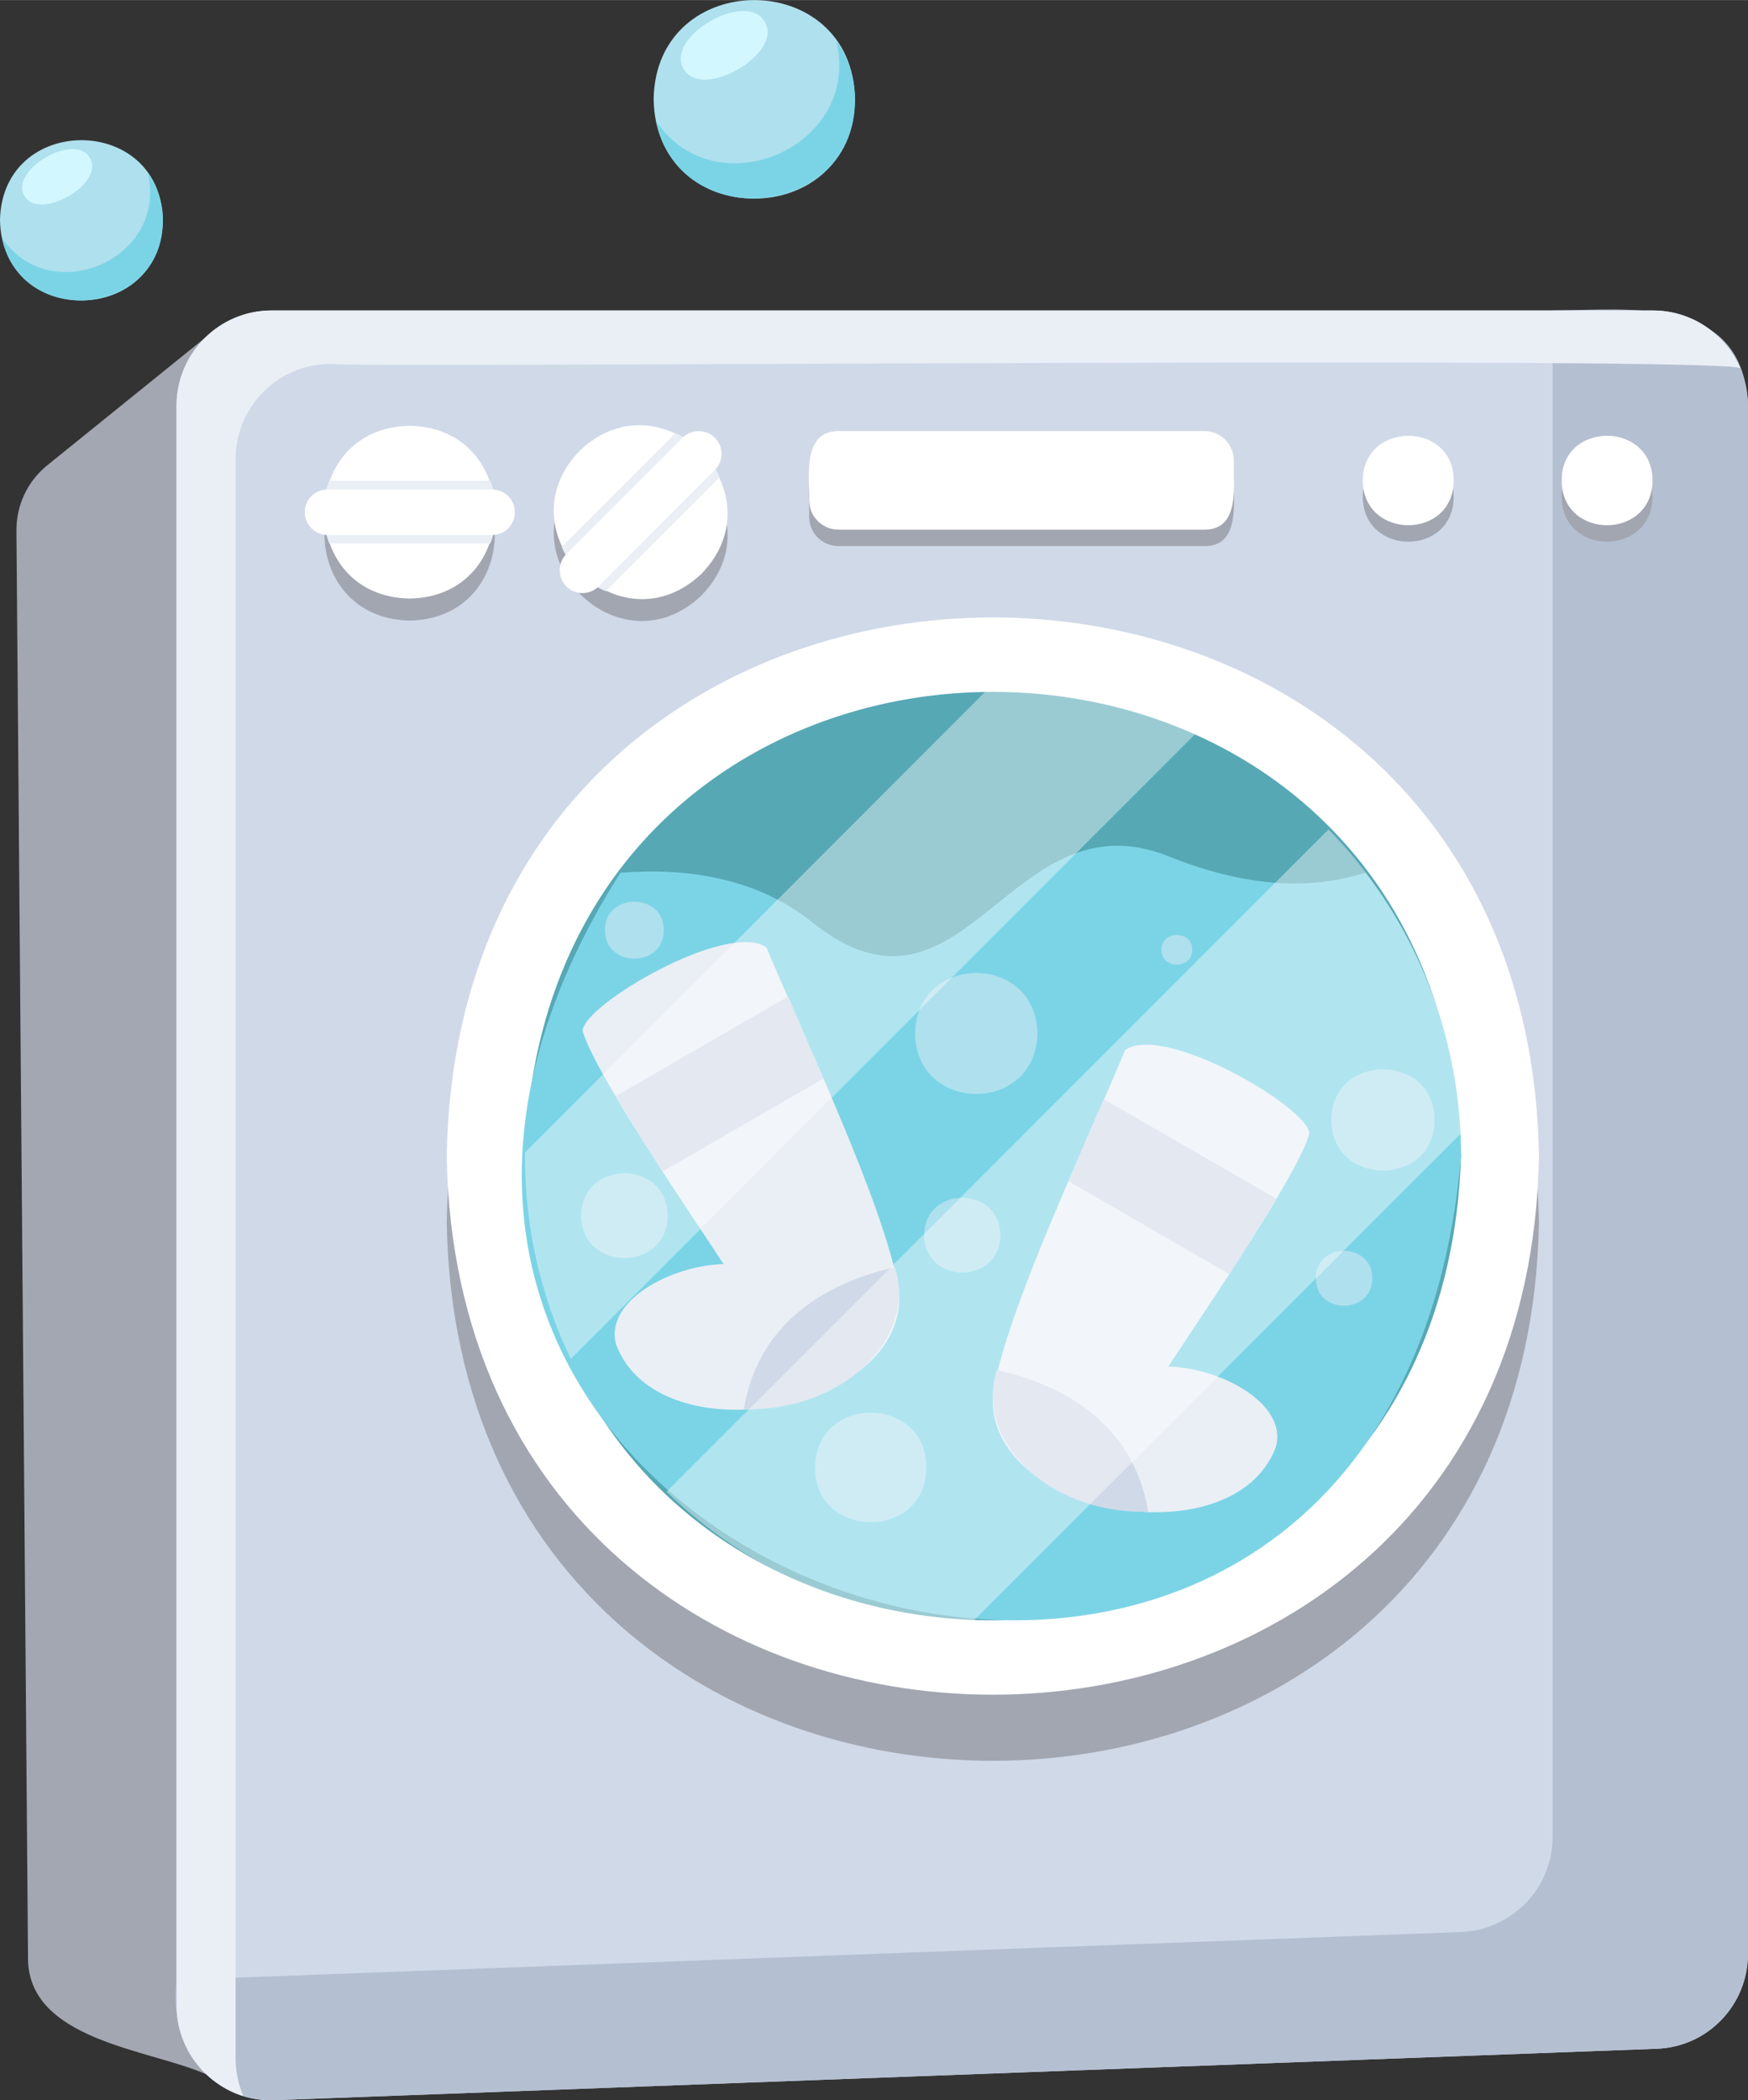 <?xml version="1.0" encoding="UTF-8"?>
<!DOCTYPE svg PUBLIC "-//W3C//DTD SVG 1.0//EN" "http://www.w3.org/TR/2001/REC-SVG-20010904/DTD/svg10.dtd">
<!-- Creator: CorelDRAW -->
<svg xmlns="http://www.w3.org/2000/svg" xml:space="preserve" width="5.209in" height="6.256in" version="1.0" style="shape-rendering:geometricPrecision; text-rendering:geometricPrecision; image-rendering:optimizeQuality; fill-rule:evenodd; clip-rule:evenodd"
viewBox="0 0 350.86 421.35"
 xmlns:xlink="http://www.w3.org/1999/xlink"
 xmlns:xodm="http://www.corel.com/coreldraw/odm/2003">
 <rect x="0" y="0" width="350.86" height="421.35" fill="#333333" stroke="none"/>
 <defs>
  <style type="text/css">
   <![CDATA[
    .fil9 {fill:#56A8B4;fill-rule:nonzero}
    .fil1 {fill:#7BD4E6;fill-rule:nonzero}
    .fil7 {fill:#A2A6B1;fill-rule:nonzero}
    .fil3 {fill:#A3A7B2;fill-rule:nonzero}
    .fil0 {fill:#AFE0EE;fill-rule:nonzero}
    .fil5 {fill:#B4C0D1;fill-rule:nonzero}
    .fil4 {fill:#D0D9E8;fill-rule:nonzero}
    .fil2 {fill:#D2F7FF;fill-rule:nonzero}
    .fil6 {fill:#EAEFF5;fill-rule:nonzero}
    .fil8 {fill:white;fill-rule:nonzero}
    .fil10 {fill:white;fill-rule:nonzero;fill-opacity:0.4}
   ]]>
  </style>
 </defs>
 <g id="Layer_x0020_1">
  <g id="__x003c_Group_x003e_">
   <g id="__x003c_Group_x003e__0">
    <path id="__x003c_Path_x003e_" class="fil0" d="M32.69 44.16c-0.42,21.47 -32.27,21.47 -32.69,0 0.42,-21.4 32.27,-21.4 32.69,0z"/>
   </g>
   <g id="__x003c_Group_x003e__1">
    <path id="__x003c_Path_x003e__2" class="fil1" d="M32.69 44.16c0.14,19.29 -28.34,22.17 -32.27,3.58 9.75,14.38 33.32,4.14 29.26,-12.98 1.89,2.67 3.02,5.89 3.02,9.4z"/>
   </g>
   <g id="__x003c_Group_x003e__3">
    <path id="__x003c_Path_x003e__4" class="fil2" d="M18.03 31.68c3.16,5.12 -10.24,12.84 -13.12,7.58 -3.16,-5.12 10.24,-12.91 13.12,-7.58z"/>
   </g>
  </g>
  <g id="__x003c_Group_x003e__5">
   <g id="__x003c_Group_x003e__6">
    <path id="__x003c_Path_x003e__7" class="fil0" d="M171.61 19.89c-0.42,26.59 -39.99,26.59 -40.41,0 0.42,-26.52 39.99,-26.52 40.41,0z"/>
   </g>
   <g id="__x003c_Group_x003e__8">
    <path id="__x003c_Path_x003e__9" class="fil1" d="M171.61 19.89c0.21,23.85 -35.08,27.43 -39.92,4.42 12.07,17.75 41.25,5.12 36.2,-16.07 2.32,3.23 3.72,7.3 3.72,11.65z"/>
   </g>
   <g id="__x003c_Group_x003e__10">
    <path id="__x003c_Path_x003e__11" class="fil2" d="M153.5 4.38c3.86,6.31 -12.7,15.93 -16.28,9.4 -3.86,-6.38 12.7,-15.93 16.28,-9.4z"/>
   </g>
  </g>
  <g id="__x003c_Group_x003e__12">
   <g id="__x003c_Group_x003e__13">
    <g id="__x003c_Group_x003e__14">
     <path id="__x003c_Path_x003e__15" class="fil3" d="M41.53 67.46l-32.06 25.89c-4,3.23 -6.24,8.07 -6.17,13.26l2.32 285.82c-0.35,17.05 24.63,18.66 35.92,23.78l46.65 -184.65 -46.65 -164.1z"/>
    </g>
    <g id="__x003c_Group_x003e__16">
     <path id="__x003c_Path_x003e__17" class="fil4" d="M331.77 62.27l-277.26 0c-10.52,0 -19.08,8.56 -19.08,19.15l0 320.83c0,10.87 8.98,19.5 19.78,19.08l277.26 -10.31c10.31,-0.35 18.38,-8.77 18.38,-19.08l0 -310.52c0,-10.59 -8.56,-19.15 -19.08,-19.15z"/>
    </g>
    <g id="__x003c_Group_x003e__18">
     <path id="__x003c_Path_x003e__19" class="fil5" d="M350.86 81.42l0 310.52c0,10.31 -8.07,18.73 -18.38,19.08l-277.26 10.31c-13.19,0.63 -21.54,-11.79 -19.78,-24.13l257.83 -9.61c10.24,-0.42 18.38,-8.84 18.38,-19.08l0 -306.24c15.93,-0.07 38.24,-3.23 39.22,19.15z"/>
    </g>
    <g id="__x003c_Group_x003e__20">
     <path id="__x003c_Path_x003e__21" class="fil6" d="M349.31 73.84c-4.98,-2.46 -277.26,0 -282.94,-0.84 -10.52,0 -19.08,8.56 -19.08,19.08l0 320.9c0,2.67 0.56,5.19 1.54,7.51 -7.72,-2.39 -13.4,-9.61 -13.4,-18.24l0 -320.83c0,-10.59 8.56,-19.15 19.08,-19.15l277.26 0c7.86,0 14.66,4.77 17.54,11.58z"/>
    </g>
   </g>
   <g id="__x003c_Group_x003e__22">
    <g id="__x003c_Group_x003e__23">
     <g id="__x003c_Group_x003e__24">
      <path id="__x003c_Path_x003e__25" class="fil7" d="M140.88 119.37c-16.49,15.86 -40.34,-8.07 -24.56,-24.49 16.42,-15.79 40.34,8.07 24.56,24.49z"/>
     </g>
     <g id="__x003c_Group_x003e__26">
      <path id="__x003c_Path_x003e__27" class="fil8" d="M140.88 115.02c-16.49,15.79 -40.34,-8.14 -24.56,-24.56 16.42,-15.79 40.34,8.07 24.56,24.56z"/>
     </g>
     <g id="__x003c_Group_x003e__28">
      <path id="__x003c_Path_x003e__29" class="fil6" d="M144.45 95.73l-22.87 22.87c-3.86,-1.61 -7.23,-5.05 -8.84,-8.91l22.8 -22.8c3.86,1.61 7.3,4.98 8.91,8.84z"/>
     </g>
     <g id="__x003c_Group_x003e__30">
      <path id="__x003c_Path_x003e__31" class="fil8" d="M143.47 87.8c-1.75,-1.75 -4.7,-1.75 -6.45,0l-23.36 23.36c-1.75,1.75 -1.75,4.7 0,6.45 1.82,1.82 4.7,1.82 6.52,0l23.29 -23.36c1.82,-1.75 1.82,-4.63 0,-6.45z"/>
     </g>
    </g>
    <g id="__x003c_Group_x003e__32">
     <g id="__x003c_Group_x003e__33">
      <path id="__x003c_Path_x003e__34" class="fil7" d="M82.22 124.49c-22.8,-0.49 -22.8,-34.24 0,-34.66 22.8,0.42 22.8,34.24 0,34.66z"/>
     </g>
     <g id="__x003c_Group_x003e__35">
      <path id="__x003c_Path_x003e__36" class="fil8" d="M82.22 120.07c-22.8,-0.42 -22.8,-34.24 0,-34.66 22.8,0.42 22.8,34.24 0,34.66z"/>
     </g>
     <g id="__x003c_Group_x003e__37">
      <path id="__x003c_Path_x003e__38" class="fil6" d="M98.43 108.99l-32.34 0c-1.54,-3.86 -1.54,-8.63 0,-12.56l32.34 0c1.54,3.86 1.54,8.7 0,12.56z"/>
     </g>
     <g id="__x003c_Group_x003e__39">
      <path id="__x003c_Path_x003e__40" class="fil8" d="M103.34 102.75c0,-2.53 -2.03,-4.56 -4.56,-4.56l-33.04 0c-2.53,0 -4.56,2.03 -4.56,4.56 0,2.53 2.03,4.56 4.56,4.56l33.04 0c2.53,0 4.56,-2.03 4.56,-4.56z"/>
     </g>
    </g>
    <g id="__x003c_Group_x003e__41">
     <g id="__x003c_Group_x003e__42">
      <path id="__x003c_Path_x003e__43" class="fil7" d="M241.76 89.84l-73.45 0c-7.3,-0.07 -5.82,9.05 -5.89,13.89 0,3.23 2.67,5.82 5.89,5.82l73.45 0c7.3,0.07 5.75,-9.05 5.89,-13.89 0,-3.23 -2.67,-5.82 -5.89,-5.82z"/>
     </g>
     <g id="__x003c_Group_x003e__44">
      <path id="__x003c_Path_x003e__45" class="fil8" d="M241.76 86.47l-73.45 0c-7.3,0 -5.82,9.12 -5.89,13.89 0,3.3 2.67,5.89 5.89,5.89l73.45 -0c7.3,0 5.75,-9.05 5.89,-13.89 0,-3.23 -2.67,-5.89 -5.89,-5.89l0 0z"/>
     </g>
    </g>
    <g id="__x003c_Group_x003e__46">
     <g id="__x003c_Group_x003e__47">
      <path id="__x003c_Path_x003e__48" class="fil7" d="M291.78 99.66c0,12 -18.17,12 -18.24,0 0.07,-11.93 18.24,-11.93 18.24,0z"/>
     </g>
     <g id="__x003c_Group_x003e__49">
      <path id="__x003c_Path_x003e__50" class="fil8" d="M291.78 96.36c0,12 -18.17,12 -18.24,0 0.07,-11.93 18.24,-11.93 18.24,0z"/>
     </g>
    </g>
    <g id="__x003c_Group_x003e__51">
     <g id="__x003c_Group_x003e__52">
      <path id="__x003c_Path_x003e__53" class="fil7" d="M331.7 99.66c-0.07,12 -18.24,12 -18.24,0 0,-11.93 18.17,-11.93 18.24,0z"/>
     </g>
     <g id="__x003c_Group_x003e__54">
      <path id="__x003c_Path_x003e__55" class="fil8" d="M331.7 96.36c-0.07,12 -18.24,12 -18.24,0 0,-11.93 18.17,-11.93 18.24,0z"/>
     </g>
    </g>
   </g>
   <g id="__x003c_Group_x003e__56">
    <g id="__x003c_Group_x003e__57">
     <path id="__x003c_Path_x003e__58" class="fil7" d="M308.9 245.17c-2.46,144.1 -216.79,144.1 -219.24,0 2.46,-144.1 216.86,-144.1 219.24,0z"/>
    </g>
    <g id="__x003c_Group_x003e__59">
     <path id="__x003c_Path_x003e__60" class="fil8" d="M308.9 231.91c-2.46,144.1 -216.79,144.1 -219.24,0 2.46,-144.1 216.86,-144.03 219.24,0z"/>
    </g>
    <g id="__x003c_Group_x003e__61">
     <path id="__x003c_Path_x003e__62" class="fil9" d="M293.26 231.91c-4,124.88 -185.15,123.76 -187.88,-0.7 4.7,-123.62 184.09,-123.06 187.88,0.7z"/>
    </g>
    <g id="__x003c_Group_x003e__63">
     <g id="__x003c_Group_x003e__64">
      <path id="__x003c_Path_x003e__65" class="fil1" d="M293.26 231.91c-14.52,167.54 -258.53,84.68 -168.73,-56.83 13.26,-1.05 27.29,0.98 38.45,9.89 30.73,24.63 39.5,-26.03 71.56,-13.19 17.4,6.95 29.75,6.31 39.57,3.3 12,15.79 19.15,35.5 19.15,56.83l0 0z"/>
     </g>
     <g id="__x003c_Group_x003e__66">
      <g id="__x003c_Group_x003e__67">
       <path id="__x003c_Path_x003e__68" class="fil0" d="M275.44 256.46c0.07,7.3 -11.44,7.3 -11.3,0 -0.14,-7.37 11.37,-7.37 11.3,0z"/>
      </g>
      <g id="__x003c_Group_x003e__69">
       <path id="__x003c_Path_x003e__70" class="fil0" d="M287.93 224.68c0,13.54 -20.63,13.54 -20.7,0 0.07,-13.54 20.7,-13.54 20.7,0z"/>
      </g>
      <g id="__x003c_Group_x003e__71">
       <path id="__x003c_Path_x003e__72" class="fil0" d="M200.79 247.76c-0.07,10.03 -15.22,10.03 -15.29,0 0.07,-9.96 15.22,-9.96 15.29,0z"/>
      </g>
      <g id="__x003c_Group_x003e__73">
       <path id="__x003c_Path_x003e__74" class="fil0" d="M208.23 207.35c-0.28,16.14 -24.27,16.14 -24.56,0 0.28,-16.21 24.34,-16.21 24.56,0z"/>
      </g>
      <g id="__x003c_Group_x003e__75">
       <path id="__x003c_Path_x003e__76" class="fil0" d="M185.92 294.42c0,14.59 -22.31,14.59 -22.31,0 0.07,-14.66 22.31,-14.66 22.31,0z"/>
      </g>
      <g id="__x003c_Group_x003e__77">
       <path id="__x003c_Path_x003e__78" class="fil0" d="M134 243.9c-0.07,11.3 -17.26,11.3 -17.33,0 0.07,-11.37 17.26,-11.37 17.33,0z"/>
      </g>
      <g id="__x003c_Group_x003e__79">
       <path id="__x003c_Path_x003e__80" class="fil0" d="M133.23 186.58c0.07,7.65 -11.86,7.65 -11.79,0 -0.07,-7.58 11.86,-7.58 11.79,0z"/>
      </g>
      <g id="__x003c_Group_x003e__81">
       <path id="__x003c_Path_x003e__82" class="fil0" d="M239.31 190.51c0.07,4 -6.24,4 -6.17,0 -0.07,-3.93 6.24,-3.93 6.17,0z"/>
      </g>
     </g>
    </g>
    <g id="__x003c_Group_x003e__83">
     <g id="__x003c_Group_x003e__84">
      <g id="__x003c_Group_x003e__85">
       <path id="__x003c_Path_x003e__86" class="fil6" d="M256.07 290.35c-8.63,22.73 -58.79,13.54 -56.76,-10.87 2.81,-16.98 19.08,-50.79 26.52,-68.82 7.86,-5.54 37.25,11.79 36.97,16.84 -2.53,8.91 -25.05,41.46 -28.27,46.65 10.66,0.28 24.06,7.58 21.54,16.21l0 -0z"/>
      </g>
      <g id="__x003c_Group_x003e__87">
       <path id="__x003c_Path_x003e__88" class="fil4" d="M230.47 303.26c-20.21,0.56 -34.94,-14.52 -30.38,-28.41 11.44,2.53 27.22,9.47 30.38,28.41z"/>
      </g>
      <g id="__x003c_Group_x003e__89">
       <path id="__x003c_Path_x003e__90" class="fil4" d="M256.14 240.46c-2.81,4.7 -6.17,10.1 -9.4,15.15l-32.27 -18.66c2.6,-6.1 5.05,-11.86 7.09,-16.42l34.59 19.92z"/>
      </g>
     </g>
     <g id="__x003c_Group_x003e__91">
      <g id="__x003c_Group_x003e__92">
       <path id="__x003c_Path_x003e__93" class="fil6" d="M123.69 269.79c8.63,22.73 58.72,13.54 56.76,-10.87 -2.81,-16.98 -19.08,-50.79 -26.59,-68.82 -7.79,-5.61 -37.18,11.72 -36.9,16.77 2.53,8.91 24.98,41.53 28.27,46.72 -10.66,0.28 -24.06,7.51 -21.54,16.21l0 -0z"/>
      </g>
      <g id="__x003c_Group_x003e__94">
       <path id="__x003c_Path_x003e__95" class="fil4" d="M149.3 282.7c20.21,0.56 34.87,-14.59 30.31,-28.48 -11.44,2.6 -27.15,9.54 -30.31,28.48z"/>
      </g>
      <g id="__x003c_Group_x003e__96">
       <path id="__x003c_Path_x003e__97" class="fil4" d="M123.62 219.91c2.81,4.7 6.17,10.03 9.4,15.08l32.2 -18.59c-2.53,-6.17 -5.05,-11.93 -7.02,-16.49l-34.59 20z"/>
      </g>
     </g>
    </g>
    <g id="__x003c_Group_x003e__98">
     <g id="__x003c_Group_x003e__99">
      <path id="__x003c_Path_x003e__100" class="fil10" d="M239.94 147.23l-125.37 125.37c-6.03,-12.49 -9.33,-26.66 -9.19,-41.39l93.17 -93.24c14.8,-0.14 28.9,3.23 41.39,9.26l-0 0z"/>
     </g>
     <g id="__x003c_Group_x003e__101">
      <path id="__x003c_Path_x003e__102" class="fil10" d="M293.19 227.42l-98.43 98.36c-23.64,-1.12 -45.04,-11.01 -60.97,-26.52l132.88 -132.88c15.5,15.93 25.4,37.32 26.52,61.04l-0 0z"/>
     </g>
    </g>
   </g>
  </g>
 </g>
</svg>
